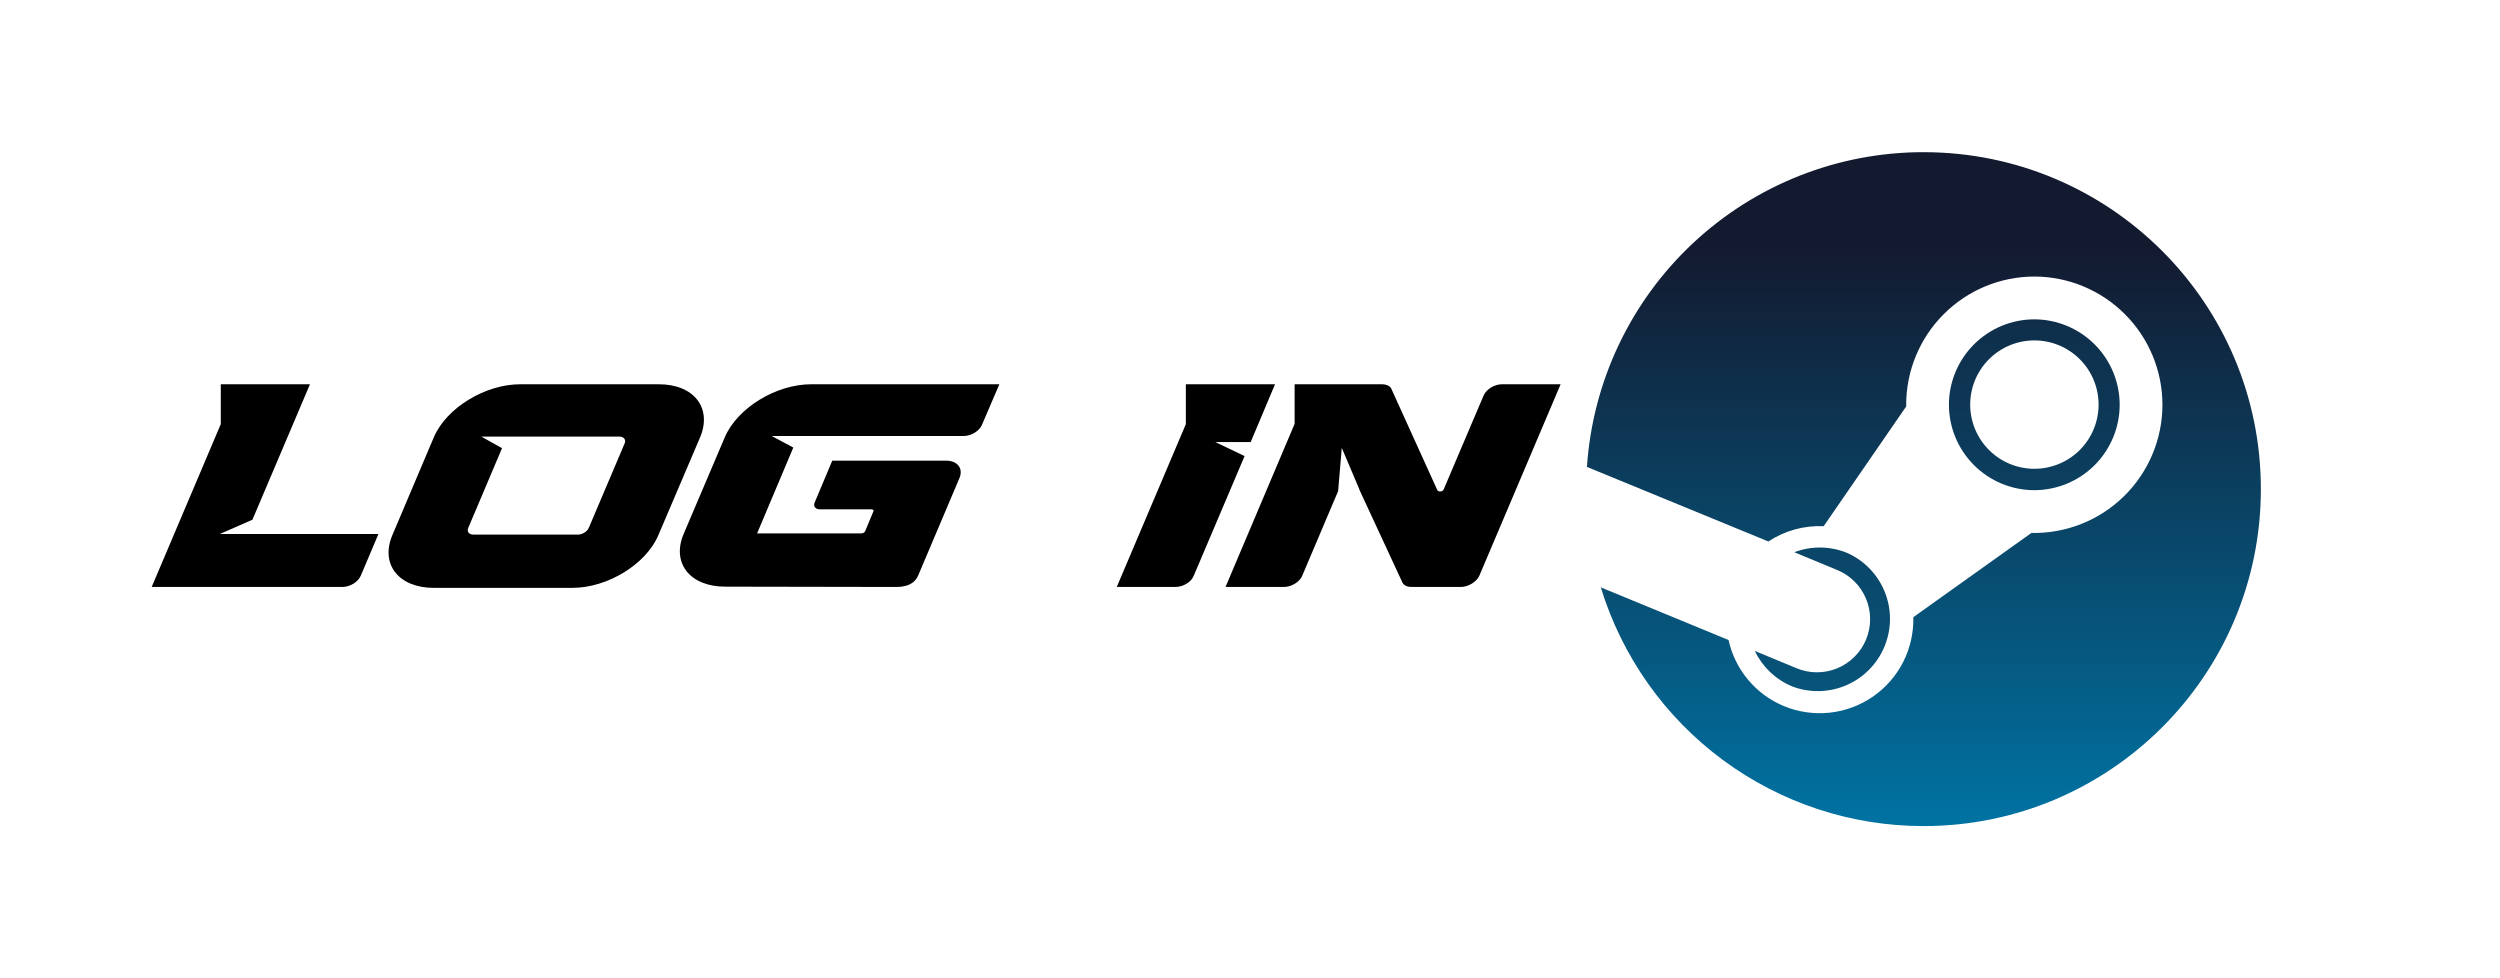 <svg width="115" height="45" viewBox="0 0 115 45" fill="none" xmlns="http://www.w3.org/2000/svg">
<g filter="url(#filter0_dd_99_26)">
<rect x="5" y="5" width="105" height="35" rx="15" fill="white"/>
</g>
<path d="M10.114 24.564H17.408L16.596 26.482C16.47 26.776 16.092 27 15.756 27H6.978L10.156 19.51V17.676H14.258L11.612 23.906L10.114 24.564ZM30.303 17.676C31.927 17.676 32.767 18.768 32.207 20.112L30.289 24.606C29.729 25.95 27.951 27.042 26.327 27.042H19.957C18.333 27.042 17.479 25.95 18.053 24.606L19.957 20.112C20.531 18.768 22.309 17.676 23.933 17.676H30.303ZM28.735 20.392C28.805 20.224 28.693 20.084 28.497 20.084H22.141L23.093 20.616L21.539 24.284C21.469 24.452 21.567 24.592 21.777 24.592H26.579C26.789 24.592 27.013 24.452 27.083 24.284L28.735 20.392ZM45.97 17.676L45.172 19.538C45.06 19.818 44.682 20.056 44.332 20.056H35.498L36.492 20.588L34.826 24.536H39.628C39.698 24.536 39.768 24.494 39.796 24.438L40.174 23.528C40.202 23.472 40.16 23.43 40.09 23.43H37.71C37.514 23.43 37.402 23.29 37.472 23.122L38.284 21.19H43.52C44.052 21.19 44.318 21.554 44.136 21.988L42.232 26.482C41.98 27.056 41.28 27 41.056 27L33.356 26.986C31.732 26.986 30.878 25.894 31.452 24.55L33.342 20.112C33.916 18.768 35.694 17.676 37.318 17.676H45.97ZM58.651 17.676L57.531 20.336H55.907L57.251 20.98L54.913 26.482C54.801 26.776 54.423 27 54.073 27H51.371L54.549 19.51V17.676H58.651ZM71.788 17.676L68.05 26.482C67.924 26.762 67.546 27 67.197 27H64.915C64.733 27 64.593 26.93 64.522 26.818L62.535 22.534V22.52L61.722 20.602L61.554 22.59L59.903 26.482C59.791 26.762 59.413 27 59.062 27H56.374L59.553 19.496V17.676H63.584C63.767 17.676 63.92 17.746 63.99 17.858L66.118 22.548C66.189 22.646 66.371 22.618 66.412 22.506L68.246 18.194C68.373 17.9 68.751 17.676 69.087 17.676H71.788Z" fill="black"/>
<path d="M73.637 27.02C74.61 30.198 76.577 32.981 79.249 34.957C81.921 36.934 85.157 38.001 88.481 38C97.052 38 104 31.06 104 22.5C104 13.94 97.052 7 88.483 7C84.548 6.998 80.76 8.492 77.885 11.179C75.011 13.865 73.264 17.544 73 21.469L73.006 21.481L81.345 24.908C82.097 24.41 82.988 24.164 83.889 24.205L87.686 18.695L87.684 18.617C87.686 17.054 88.307 15.556 89.412 14.451C90.517 13.345 92.015 12.723 93.578 12.721C95.141 12.723 96.639 13.345 97.744 14.451C98.849 15.556 99.471 17.054 99.472 18.617C99.472 19.403 99.314 20.18 99.009 20.904C98.705 21.627 98.259 22.283 97.697 22.832C97.136 23.382 96.471 23.813 95.74 24.102C95.01 24.391 94.23 24.532 93.445 24.515L88.012 28.39C88.03 29.108 87.869 29.819 87.543 30.458C87.216 31.098 86.735 31.646 86.143 32.052C85.551 32.458 84.867 32.71 84.153 32.784C83.439 32.859 82.717 32.754 82.054 32.478C81.418 32.213 80.854 31.798 80.412 31.27C79.969 30.741 79.661 30.113 79.512 29.44L73.639 27.02H73.637Z" fill="url(#paint0_linear_99_26)"/>
<path d="M82.432 31.573C83.239 31.881 84.135 31.863 84.928 31.522C85.722 31.181 86.352 30.544 86.684 29.746C87.016 28.949 87.025 28.053 86.708 27.249C86.391 26.446 85.773 25.797 84.985 25.441C84.205 25.115 83.329 25.102 82.538 25.402L84.52 26.224C84.817 26.347 85.086 26.528 85.313 26.755C85.539 26.983 85.719 27.253 85.841 27.549C85.964 27.846 86.026 28.164 86.026 28.485C86.025 28.806 85.961 29.124 85.838 29.421C85.715 29.717 85.534 29.986 85.306 30.213C85.079 30.44 84.809 30.619 84.512 30.742C84.216 30.864 83.897 30.927 83.576 30.926C83.255 30.925 82.938 30.862 82.641 30.738L80.723 29.944C81.072 30.679 81.681 31.259 82.432 31.571V31.573ZM89.651 18.617C89.651 19.659 90.065 20.658 90.802 21.395C91.538 22.132 92.536 22.547 93.578 22.548C94.62 22.547 95.619 22.132 96.355 21.395C97.091 20.658 97.505 19.659 97.505 18.617C97.504 17.576 97.09 16.578 96.353 15.842C95.617 15.106 94.619 14.691 93.578 14.69C92.537 14.691 91.539 15.106 90.803 15.842C90.067 16.578 89.652 17.576 89.651 18.617ZM93.584 15.659C93.972 15.659 94.356 15.736 94.714 15.884C95.072 16.033 95.397 16.25 95.671 16.525C95.945 16.799 96.163 17.125 96.311 17.483C96.459 17.842 96.535 18.226 96.535 18.613C96.535 19.001 96.458 19.385 96.309 19.743C96.161 20.101 95.943 20.427 95.669 20.701C95.394 20.975 95.069 21.192 94.71 21.34C94.352 21.488 93.968 21.564 93.58 21.564C92.797 21.564 92.046 21.252 91.493 20.698C90.939 20.144 90.629 19.393 90.629 18.61C90.63 17.826 90.941 17.076 91.496 16.522C92.05 15.969 92.801 15.658 93.584 15.659Z" fill="url(#paint1_linear_99_26)"/>
<defs>
<filter id="filter0_dd_99_26" x="0.464" y="0.464" width="114.072" height="44.072" filterUnits="userSpaceOnUse" color-interpolation-filters="sRGB">
<feFlood flood-opacity="0" result="BackgroundImageFix"/>
<feColorMatrix in="SourceAlpha" type="matrix" values="0 0 0 0 0 0 0 0 0 0 0 0 0 0 0 0 0 0 127 0" result="hardAlpha"/>
<feOffset/>
<feGaussianBlur stdDeviation="1.296"/>
<feColorMatrix type="matrix" values="0 0 0 0 1 0 0 0 0 1 0 0 0 0 1 0 0 0 1 0"/>
<feBlend mode="normal" in2="BackgroundImageFix" result="effect1_dropShadow_99_26"/>
<feColorMatrix in="SourceAlpha" type="matrix" values="0 0 0 0 0 0 0 0 0 0 0 0 0 0 0 0 0 0 127 0" result="hardAlpha"/>
<feOffset/>
<feGaussianBlur stdDeviation="2.268"/>
<feColorMatrix type="matrix" values="0 0 0 0 1 0 0 0 0 1 0 0 0 0 1 0 0 0 1 0"/>
<feBlend mode="normal" in2="effect1_dropShadow_99_26" result="effect2_dropShadow_99_26"/>
<feBlend mode="normal" in="SourceGraphic" in2="effect2_dropShadow_99_26" result="shape"/>
</filter>
<linearGradient id="paint0_linear_99_26" x1="88.5" y1="7" x2="88.5" y2="38" gradientUnits="userSpaceOnUse">
<stop offset="0.135" stop-color="#13192E"/>
<stop offset="1" stop-color="#0073A3"/>
</linearGradient>
<linearGradient id="paint1_linear_99_26" x1="89.114" y1="14.69" x2="89.114" y2="31.792" gradientUnits="userSpaceOnUse">
<stop stop-color="#0F2E4A"/>
<stop offset="1" stop-color="#07547A"/>
</linearGradient>
</defs>
</svg>
